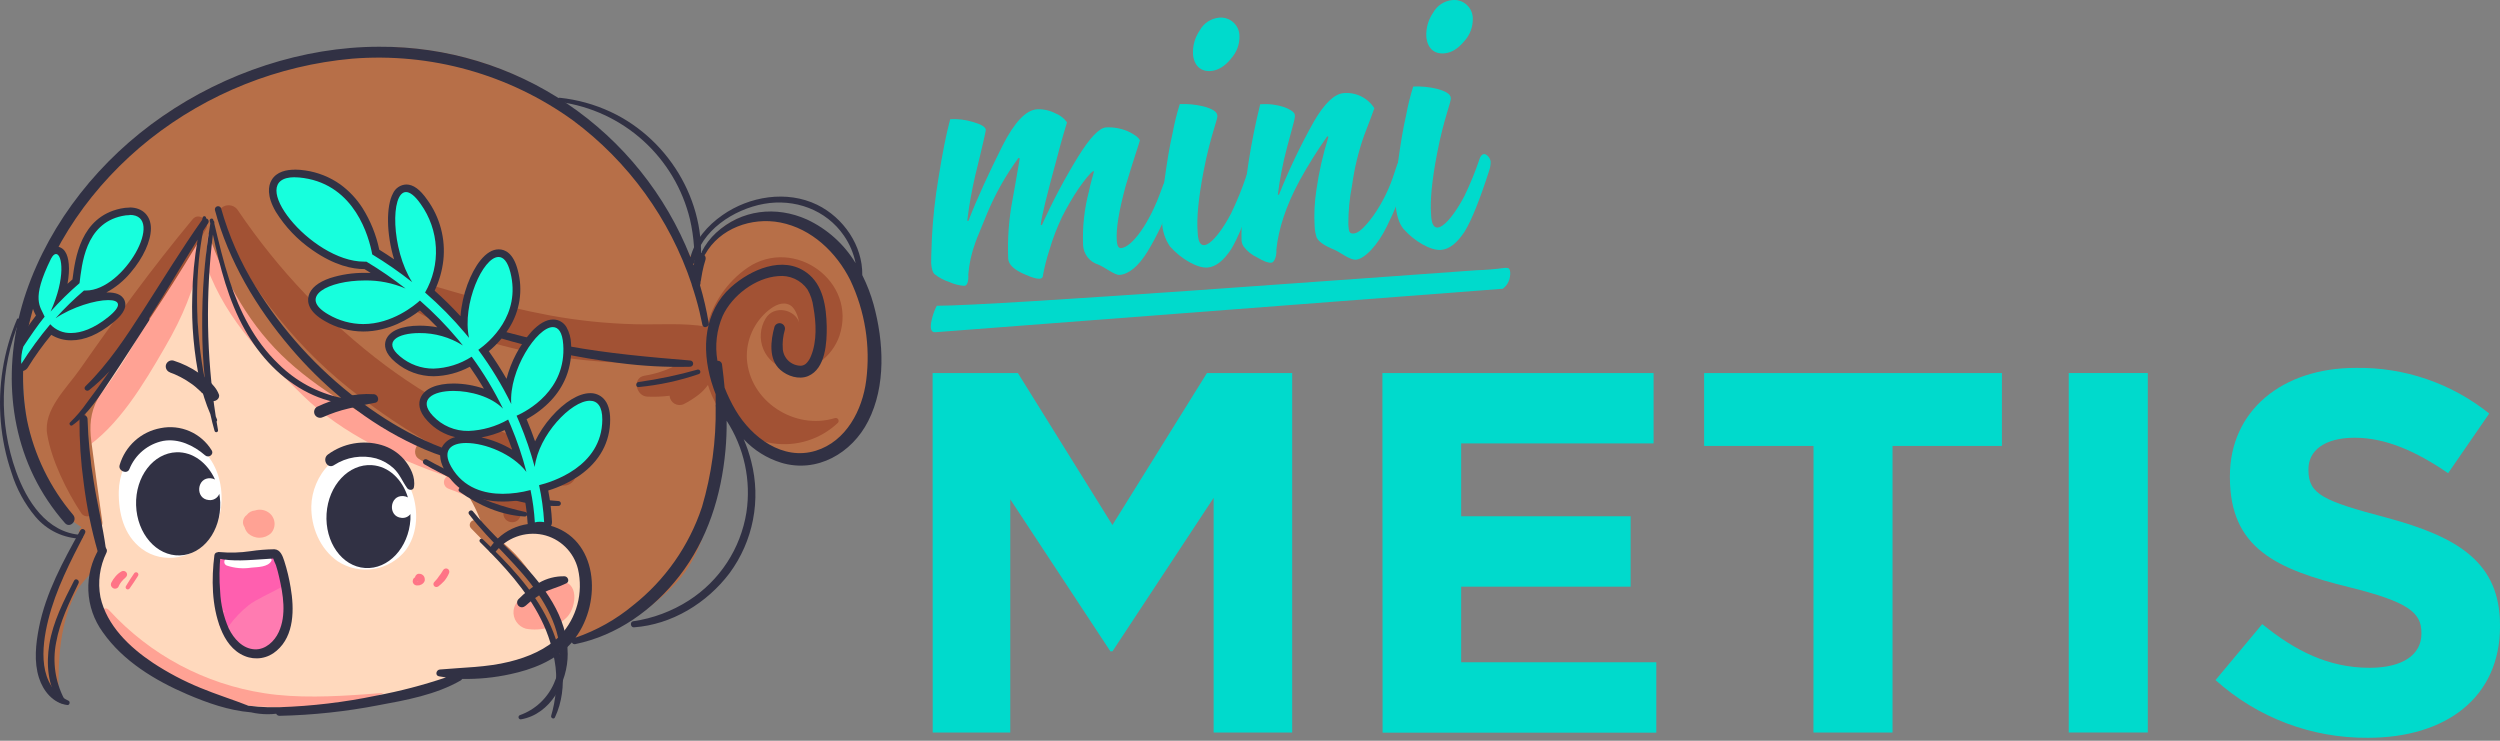 <svg width="270" height="80" viewBox="0 0 270 80" fill="none" xmlns="http://www.w3.org/2000/svg">
<rect x="0" y="0" width="270" height="80" fill="#808080" stroke="none"/>
<g clip-path="url(#clip0_119_310)">
<path d="M59.846 51.817C55.272 46.099 42.432 46.267 36.6 41.815C33.296 39.295 27.865 32.014 25.753 28.363C24.528 26.243 24.12 21.669 23.781 22.237C23.123 23.287 20.46 25.181 21.175 25.913C17.908 30.956 15.049 35.661 11.807 40.704C10.218 43.155 8.638 43.477 8.846 46.479C9.054 49.481 10.071 55.337 10.749 58.245C11.157 59.923 10.3 59.858 10.124 61.59C10.01 62.737 9.773 63.864 9.924 65.024C10.247 67.511 12.097 69.108 14.041 70.472C16.376 72.171 18.849 73.674 21.433 74.964C22.788 75.606 24.173 76.467 25.651 76.655C33.411 77.627 42.02 75.757 49.289 73.294C51.584 72.518 54.7 72.588 57.203 71.595C61.059 70.06 64.028 67.103 64.71 63.117C65.849 56.432 63.701 56.652 59.846 51.817Z" fill="#FFD9BD"/>
<path d="M60.471 62.77C59.478 62.77 58.429 63.529 57.612 64.301C57.387 64.21 57.135 64.21 56.909 64.301C56.182 64.608 55.554 65.077 55.464 65.935C55.419 66.368 55.529 66.804 55.774 67.164C56.019 67.524 56.384 67.786 56.803 67.903C57.619 68.052 58.458 68.007 59.254 67.773C60.037 67.588 60.748 67.174 61.296 66.584C62.267 65.49 62.541 62.782 60.471 62.77Z" fill="#FFA294"/>
<path d="M28.902 55.28C28.699 55.158 28.471 55.082 28.236 55.056C28 55.031 27.762 55.057 27.538 55.133C27.37 55.144 27.206 55.19 27.056 55.268C26.896 55.355 26.757 55.474 26.648 55.619C26.523 55.707 26.421 55.824 26.349 55.96C26.279 56.095 26.241 56.246 26.239 56.399C26.241 56.589 26.301 56.774 26.411 56.93C26.479 57.185 26.613 57.419 26.799 57.608C27.139 57.914 27.582 58.082 28.041 58.077C28.499 58.073 28.939 57.897 29.273 57.583C29.422 57.416 29.532 57.219 29.595 57.004C29.657 56.79 29.672 56.564 29.636 56.343C29.6 56.122 29.516 55.913 29.389 55.729C29.262 55.545 29.096 55.391 28.902 55.28Z" fill="#FFA294"/>
<path d="M55.554 51.792C48.684 48.456 41.431 45.666 35.873 40.239C30.74 35.232 27.272 28.673 23.993 22.376C23.495 21.416 22.057 22.09 22.298 23.09C22.3 23.104 22.3 23.118 22.298 23.131C22.156 23.2 22.037 23.307 21.955 23.442C19.427 27.342 17.549 31.61 15.311 35.657C14.241 37.63 13.057 39.539 11.766 41.374C10.402 43.285 8.699 44.964 7.421 46.92C6.783 47.892 8.049 49.154 9.025 48.521C12.807 46.071 15.56 41.391 17.777 37.572C19.942 33.839 20.657 31.703 21.906 27.57C23.915 33.97 27.885 38.005 32.749 42.75C37.004 46.904 42.812 49.53 48.268 51.461C48.154 51.539 48.064 51.646 48.008 51.771C47.951 51.896 47.93 52.035 47.947 52.171C47.964 52.307 48.018 52.436 48.103 52.544C48.189 52.651 48.302 52.733 48.431 52.781C50.396 53.471 52.45 54.647 54.496 54.99C54.629 55.023 54.77 55.008 54.894 54.947C55.017 54.885 55.114 54.782 55.167 54.655C55.22 54.528 55.227 54.386 55.184 54.255C55.142 54.124 55.054 54.012 54.937 53.94C54.481 53.601 53.993 53.308 53.479 53.066L54.851 53.418C55.807 53.646 56.485 52.245 55.554 51.792Z" fill="#FFA294"/>
<path d="M38.765 76.422C38.858 76.221 39.016 76.057 39.214 75.957C39.961 75.593 40.684 75.181 41.44 74.826L39.549 74.977C36.036 75.234 32.059 75.418 28.579 74.871C22.146 73.891 16.239 70.746 11.835 65.955C11.141 65.192 10.639 66.331 11.3 67.111C15.295 71.903 20.856 75.129 26.999 76.218C26.954 76.324 36.376 76.626 38.765 76.422Z" fill="#FFA294"/>
<path d="M86.628 23.687C83.867 22.523 80.584 22.682 78.129 24.503C76.702 25.612 75.71 27.188 75.328 28.955C74.103 26.68 72.661 24.495 71.297 22.359C69.116 18.949 67.258 17.05 64.403 14.151C58.278 7.931 48.999 4.876 40.557 5.105C23.621 5.57 7.004 16.307 3.243 33.488C2.197 38.2 2.237 43.087 3.357 47.782C4.272 51.547 5.897 55.754 9.707 57.383C9.865 57.446 10.036 57.467 10.204 57.444C10.372 57.422 10.531 57.356 10.666 57.254C10.801 57.151 10.908 57.016 10.975 56.861C11.043 56.705 11.069 56.535 11.051 56.366C10.643 53.479 10.234 50.592 9.867 47.7C9.65 45.989 9.744 44.576 10.573 43.044C11.447 41.444 12.403 39.883 13.338 38.324C16.074 33.762 18.798 29.167 21.592 24.642C21.159 26.827 21.183 29.041 21.212 31.34C21.265 34.971 21.441 38.585 21.69 42.203C21.718 42.612 22.311 42.518 22.306 42.126C22.282 38.944 22.114 35.775 22.061 32.594C22.061 30.137 22.209 27.682 22.502 25.243C24.348 30.442 26.995 35.301 31.164 39.059C35.191 42.697 40.272 45.38 45.225 47.921C44.764 48.329 44.633 49.166 45.225 49.554C46.892 50.571 48.513 51.633 50.163 52.65C50.158 52.794 50.197 52.936 50.273 53.058C51.029 54.186 51.632 55.41 52.066 56.697L51.6 56.317C51.5 56.225 51.367 56.177 51.231 56.182C51.095 56.187 50.966 56.246 50.873 56.345C50.78 56.444 50.729 56.576 50.732 56.712C50.735 56.849 50.792 56.978 50.89 57.073C55.043 61.336 60.25 66.404 60.111 72.849C60.117 72.936 60.153 73.019 60.214 73.082C60.274 73.145 60.356 73.184 60.443 73.193C60.53 73.201 60.617 73.178 60.689 73.128C60.761 73.077 60.812 73.003 60.834 72.918C61.459 69.708 59.895 66.993 58.588 64.154C57.605 62.052 56.181 60.186 54.414 58.682C55.231 57.542 56.587 57.399 57.889 57.338C60.295 57.44 62.243 59.123 63.072 61.344C63.987 63.795 63.272 66.209 61.99 68.357C61.733 68.79 62.075 69.451 62.631 69.21C64.511 68.447 66.293 67.463 67.94 66.278C68.084 66.413 68.269 66.495 68.466 66.51C68.663 66.526 68.859 66.474 69.022 66.364C71.146 64.849 73.294 63.096 74.613 60.809C76.034 58.359 76.737 55.431 77.341 52.678C77.872 50.276 78.17 47.828 78.231 45.368C78.256 45.119 78.268 44.866 78.285 44.613C78.83 45.476 79.456 46.286 80.155 47.03C82.463 49.481 85.962 51.09 89.238 49.644C92.19 48.337 93.812 45.184 94.522 42.191C96.111 35.55 93.313 26.509 86.628 23.687Z" fill="#B76F48"/>
<path d="M20.812 23.67C16.462 28.902 12.493 34.354 8.593 39.932C7.196 41.93 4.668 44.253 5.093 46.875C5.546 49.681 7.208 53.054 8.768 55.407C8.867 55.562 9.018 55.676 9.193 55.731C9.369 55.786 9.558 55.777 9.728 55.705C9.897 55.634 10.036 55.505 10.12 55.341C10.204 55.178 10.227 54.989 10.185 54.81C9.859 53.483 9.409 52.201 8.997 50.898C9.219 50.862 9.423 50.75 9.572 50.581C9.72 50.412 9.806 50.196 9.814 49.971C9.764 49.145 9.644 48.325 9.454 47.52C9.313 46.644 9.244 45.758 9.25 44.87C9.249 44.716 9.212 44.565 9.14 44.429C9.422 44.069 9.707 43.722 9.957 43.383L12.64 39.573C16.046 34.742 19.26 29.845 22.249 24.744C22.739 23.907 21.49 22.862 20.812 23.67Z" fill="#A25234"/>
<path d="M61.598 49.828C58.216 48.117 54.577 46.924 51.159 45.262C47.807 43.629 44.615 41.688 41.623 39.463C35.431 34.814 30.057 29.166 25.721 22.752C25.64 22.616 25.534 22.498 25.408 22.404C25.281 22.309 25.138 22.241 24.985 22.202C24.833 22.163 24.674 22.154 24.518 22.177C24.362 22.2 24.212 22.253 24.077 22.333C23.941 22.413 23.823 22.52 23.729 22.646C23.634 22.772 23.566 22.916 23.527 23.068C23.488 23.221 23.48 23.38 23.502 23.535C23.525 23.691 23.578 23.841 23.658 23.977C27.101 31.439 32.339 37.932 38.903 42.877C44.952 47.492 53.083 52.237 60.895 52.446C62.243 52.458 62.839 50.457 61.598 49.828Z" fill="#A25234"/>
<path d="M57.8 52.83C56.844 52.654 55.88 52.715 54.941 52.544C53.962 52.368 53.013 52.049 52.127 51.596C51.856 51.44 51.535 51.397 51.232 51.478C50.93 51.559 50.673 51.756 50.516 52.027C50.36 52.298 50.317 52.62 50.398 52.922C50.479 53.224 50.676 53.482 50.947 53.638C51.998 54.366 53.153 54.931 54.373 55.313C54.35 55.447 54.358 55.585 54.394 55.717C54.431 55.848 54.496 55.97 54.584 56.074C54.673 56.178 54.784 56.26 54.908 56.316C55.033 56.373 55.168 56.401 55.304 56.399C55.523 56.407 55.736 56.336 55.905 56.197C56.074 56.059 56.185 55.863 56.219 55.647C56.753 55.685 57.289 55.648 57.812 55.537C59.102 55.219 59.151 53.071 57.8 52.83Z" fill="#A25234"/>
<path d="M82.683 34.407C82.385 34.903 82.209 35.462 82.168 36.039C82.127 36.616 82.223 37.194 82.448 37.727C82.673 38.26 83.02 38.732 83.462 39.105C83.904 39.479 84.427 39.742 84.99 39.875C87.49 40.48 89.891 38.544 90.663 36.257C92.607 30.376 85.762 25.504 80.743 28.906C78.55 30.426 76.984 32.692 76.337 35.281C73.768 34.844 71.134 35.085 68.536 35.016C65.481 34.938 62.436 34.623 59.429 34.072C53.74 33.023 48.268 31.291 42.726 29.666C41.46 29.294 40.896 30.993 41.872 31.707C46.818 35.22 52.764 37.278 58.71 38.287C61.681 38.795 64.683 39.102 67.695 39.206C69.759 39.332 71.83 39.269 73.882 39.018C73.564 39.177 73.241 39.349 72.906 39.512C71.862 40.033 70.746 40.392 69.594 40.578C68.263 40.798 68.671 42.775 69.9 42.836C70.706 42.874 71.514 42.841 72.314 42.738C72.326 42.914 72.38 43.084 72.472 43.234C72.565 43.384 72.693 43.508 72.844 43.598C72.996 43.687 73.168 43.737 73.344 43.745C73.52 43.752 73.695 43.717 73.854 43.641C74.407 43.359 74.934 43.027 75.426 42.648C75.821 42.342 76.169 41.98 76.459 41.574C76.695 42.343 77.019 43.081 77.423 43.776C78.059 44.875 78.937 45.816 79.989 46.528C81.042 47.24 82.242 47.705 83.499 47.887C84.757 48.069 86.039 47.964 87.25 47.579C88.461 47.194 89.569 46.541 90.491 45.666C90.537 45.617 90.565 45.554 90.572 45.488C90.579 45.421 90.565 45.354 90.531 45.296C90.497 45.238 90.446 45.192 90.384 45.166C90.323 45.139 90.255 45.133 90.189 45.148C85.832 46.499 80.935 43.343 80.661 38.72C80.619 37.733 80.807 36.75 81.211 35.848C81.614 34.947 82.222 34.151 82.985 33.525C83.626 33.014 84.468 32.524 85.288 32.933C85.803 33.19 86.175 34.035 86.301 34.815C85.852 33.41 83.585 32.892 82.683 34.407Z" fill="#A25234"/>
<path d="M19.958 47.418C15.719 45.891 12.885 49.648 12.828 53.066C12.787 55.394 13.358 57.804 15.315 59.27C17.655 61.026 21.098 60.315 22.694 57.983C25.034 54.569 24.03 48.885 19.958 47.418Z" fill="white"/>
<path d="M40.631 49.117C36.388 47.688 33.688 51.47 33.623 54.667C33.582 56.84 34.497 59.229 36.453 60.605C37.61 61.368 39.011 61.667 40.378 61.444C41.745 61.221 42.978 60.491 43.833 59.401C46.177 56.207 44.682 50.485 40.631 49.117Z" fill="white"/>
<path d="M30.936 65.081C30.878 63.913 30.915 62.222 30.486 61.116C29.67 59.074 25.557 59.588 23.797 60.299C23.66 60.308 23.53 60.361 23.427 60.452C23.324 60.541 23.253 60.663 23.225 60.797C23.182 60.917 23.182 61.049 23.225 61.169C23.303 62.745 23.189 64.171 23.581 65.743C23.866 66.907 24.201 68.32 25.214 69.039C25.319 69.184 25.437 69.321 25.565 69.447C27.084 70.966 29.298 70.264 30.29 68.516C30.829 67.456 31.053 66.264 30.936 65.081Z" fill="#FF7BB1"/>
<path d="M29.862 60.258C29.823 60.139 29.758 60.029 29.672 59.937C29.585 59.846 29.48 59.775 29.362 59.729C29.245 59.683 29.119 59.664 28.994 59.673C28.868 59.682 28.746 59.719 28.637 59.78C28.107 60.037 27.561 60.26 27.003 60.446C26.181 60.449 25.36 60.373 24.553 60.217C24.455 60.19 24.351 60.193 24.256 60.227C24.161 60.262 24.079 60.325 24.022 60.409C23.829 60.47 23.66 60.59 23.539 60.752C23.418 60.914 23.351 61.11 23.348 61.312C23.252 62.687 23.39 64.067 23.756 65.396C23.787 65.534 23.852 65.662 23.945 65.769C24.037 65.876 24.155 65.958 24.287 66.008C24.082 66.343 23.899 66.691 23.74 67.05C23.67 67.182 23.655 67.336 23.7 67.479C23.744 67.622 23.843 67.742 23.975 67.811C24.107 67.881 24.261 67.896 24.404 67.852C24.547 67.808 24.666 67.709 24.736 67.577C25.339 66.749 26.051 66.005 26.852 65.367C27.616 64.746 29.453 63.95 30.282 63.464C31.532 62.729 30.148 61.5 29.862 60.258Z" fill="#FF5FAF"/>
<path d="M28.828 60.046C28.253 59.927 27.644 60.164 27.064 60.242C26.323 60.346 25.569 60.317 24.838 60.156C24.307 60.034 23.956 60.854 24.491 61.079C25.346 61.369 26.259 61.446 27.15 61.304C27.869 61.242 28.93 61.246 29.31 60.585C29.429 60.377 29.061 60.095 28.828 60.046Z" fill="white"/>
<path d="M10.434 57.277C10.214 56.052 8.237 56.587 8.548 57.832L8.572 57.926C6.92 60.716 5.715 63.748 5.003 66.911C4.358 69.713 4.096 72.628 5.677 75.173C5.719 75.239 5.782 75.29 5.856 75.318C5.93 75.345 6.011 75.348 6.087 75.325C6.163 75.303 6.229 75.256 6.276 75.192C6.323 75.129 6.347 75.052 6.346 74.972C6.232 71.207 6.481 67.176 8.311 63.799C8.932 62.651 10.353 61.618 10.761 60.401C11.072 59.474 10.598 58.163 10.434 57.277Z" fill="#B76F48"/>
<path d="M8.584 45.242C8.57 47.564 8.722 49.884 9.042 52.184C9.353 54.67 9.855 57.127 10.545 59.535C10.585 59.644 10.665 59.734 10.769 59.787C10.872 59.84 10.992 59.852 11.104 59.821C11.216 59.791 11.312 59.719 11.374 59.621C11.436 59.523 11.46 59.405 11.439 59.29C11.112 56.868 10.516 54.488 10.132 52.074C9.749 49.807 9.523 47.516 9.454 45.217C9.444 45.109 9.393 45.009 9.313 44.936C9.233 44.863 9.128 44.822 9.019 44.822C8.911 44.822 8.806 44.863 8.726 44.936C8.645 45.009 8.595 45.109 8.584 45.217V45.242Z" fill="#313144"/>
<path d="M23.785 54.267C23.771 53.955 23.738 53.644 23.687 53.336C23.598 53.557 23.439 53.743 23.233 53.864C23.028 53.986 22.788 54.035 22.551 54.006C21.036 53.875 21.24 51.527 22.752 51.653C22.916 51.666 23.075 51.712 23.221 51.788C22.404 49.995 20.844 48.791 19.068 48.844C16.556 48.925 14.6 51.478 14.698 54.561C14.796 57.645 16.903 60.062 19.415 59.985C21.927 59.907 23.879 57.342 23.785 54.267Z" fill="#313144"/>
<path d="M43.363 55.929C41.852 55.799 42.056 53.446 43.567 53.577C43.737 53.59 43.903 53.639 44.053 53.72C43.461 51.78 41.987 50.359 40.169 50.236C37.662 50.065 35.465 52.413 35.269 55.48C35.073 58.547 36.923 61.177 39.426 61.344C41.93 61.512 44.131 59.168 44.327 56.101C44.337 55.908 44.337 55.714 44.327 55.521C44.215 55.666 44.067 55.78 43.899 55.852C43.73 55.923 43.545 55.95 43.363 55.929Z" fill="#313144"/>
<path d="M36.081 50.228C36.747 49.798 37.495 49.511 38.278 49.388C39.061 49.264 39.861 49.305 40.627 49.509C41.334 49.716 41.983 50.085 42.522 50.587C43.171 51.2 43.465 52.009 43.976 52.719C44.151 52.964 44.637 52.993 44.703 52.621C44.895 51.523 44.323 50.436 43.633 49.611C42.982 48.869 42.131 48.329 41.182 48.056C40.207 47.775 39.181 47.721 38.182 47.899C37.183 48.077 36.238 48.481 35.42 49.081C34.742 49.575 35.355 50.714 36.09 50.228H36.081Z" fill="#313144"/>
<path d="M13.971 50.673C14.277 49.9 14.771 49.216 15.409 48.682C16.047 48.149 16.807 47.783 17.622 47.618C19.28 47.324 20.926 48.108 22.155 49.178C22.527 49.501 23.135 49.093 22.862 48.635C22.298 47.719 21.467 46.998 20.48 46.569C19.493 46.141 18.399 46.025 17.344 46.238C16.309 46.427 15.347 46.9 14.566 47.605C13.785 48.309 13.215 49.218 12.921 50.228C12.73 50.837 13.714 51.278 13.971 50.673Z" fill="#313144"/>
<path d="M8.666 57.285C6.82 60.609 4.954 64.003 4.21 67.773C3.863 69.529 3.651 71.473 4.21 73.208C4.664 74.634 5.73 75.945 7.273 76.145C7.518 76.177 7.616 75.781 7.4 75.679C4.059 74.111 4.46 69.962 5.207 66.968C6.024 63.66 7.625 60.589 9.185 57.575C9.36 57.236 8.862 56.942 8.678 57.277L8.666 57.285Z" fill="#313144"/>
<path d="M8 62.709C6.881 64.897 5.722 67.148 5.325 69.602C4.99 71.681 5.133 74.05 6.404 75.81C6.446 75.879 6.514 75.928 6.593 75.947C6.672 75.967 6.755 75.954 6.824 75.913C6.894 75.873 6.945 75.806 6.967 75.728C6.988 75.65 6.978 75.566 6.939 75.495C5.962 73.623 5.652 71.474 6.06 69.402C6.469 67.135 7.486 65.049 8.482 62.99C8.637 62.668 8.164 62.386 8 62.709Z" fill="#313144"/>
<path d="M1.846 34.452C0.367 37.947 -0.237 41.75 0.086 45.532C0.244 47.404 0.63 49.25 1.237 51.029C1.775 52.785 2.661 54.416 3.843 55.823C4.452 56.542 5.207 57.123 6.057 57.529C6.908 57.935 7.834 58.157 8.776 58.179C8.819 58.165 8.855 58.137 8.881 58.1C8.907 58.064 8.921 58.02 8.921 57.975C8.921 57.93 8.907 57.887 8.881 57.85C8.855 57.814 8.819 57.786 8.776 57.771C5.04 57.538 2.875 54.096 1.732 50.91C-0.156 45.61 -0.018 39.799 2.12 34.595C2.185 34.431 1.903 34.313 1.834 34.472L1.846 34.452Z" fill="#313144"/>
<path d="M18.373 40.235C18.488 40.276 18.606 40.316 18.716 40.361L18.855 40.419L18.929 40.451C19.133 40.537 19.337 40.635 19.525 40.737C19.937 40.953 20.333 41.199 20.709 41.472L20.832 41.558C20.832 41.558 20.963 41.656 20.889 41.603C20.979 41.668 21.061 41.742 21.146 41.811C21.326 41.962 21.498 42.117 21.665 42.277C22.013 42.623 22.384 42.945 22.776 43.24C23.184 43.51 23.826 43.053 23.634 42.583C23.524 42.3 23.371 42.035 23.18 41.799C23.027 41.607 22.862 41.426 22.686 41.256C22.305 40.895 21.896 40.566 21.461 40.272C20.623 39.698 19.705 39.251 18.737 38.944C18.567 38.9 18.387 38.924 18.234 39.011C18.081 39.098 17.969 39.241 17.92 39.41C17.878 39.58 17.904 39.76 17.991 39.912C18.079 40.064 18.221 40.177 18.39 40.227L18.373 40.235Z" fill="#313144"/>
<path d="M34.901 45.041C35.783 44.647 36.7 44.337 37.642 44.119C38.593 43.89 39.549 43.669 40.5 43.502C41.052 43.408 40.88 42.608 40.378 42.575C39.32 42.507 38.258 42.602 37.229 42.857C36.201 43.122 35.2 43.483 34.24 43.935C34.094 44.021 33.988 44.161 33.945 44.325C33.902 44.488 33.926 44.662 34.011 44.809C34.099 44.953 34.24 45.058 34.403 45.101C34.567 45.145 34.741 45.123 34.889 45.041H34.901Z" fill="#313144"/>
<path d="M60.434 11.01C63.788 11.457 66.928 12.908 69.442 15.173C71.956 17.438 73.726 20.41 74.519 23.699C74.955 25.602 75.093 27.561 74.928 29.506C74.899 29.849 75.483 29.915 75.536 29.588C76.647 22.388 72.49 15.139 65.963 12.088C64.222 11.275 62.358 10.757 60.446 10.557C60.152 10.524 60.16 10.965 60.446 11.01H60.434Z" fill="#313144"/>
<path d="M23.487 60.307C25.12 60.667 26.901 60.491 28.547 60.385C28.841 60.364 29.139 60.336 29.433 60.324C29.474 60.324 29.637 60.324 29.666 60.324C29.694 60.324 29.559 60.275 29.498 60.27C29.437 60.266 29.461 60.136 29.498 60.291C29.582 60.545 29.683 60.793 29.8 61.034C29.935 61.443 30.045 61.875 30.143 62.304C30.58 64.211 30.96 66.413 30.102 68.267C29.649 69.259 28.673 70.182 27.517 70.129C26.198 70.068 25.247 68.981 24.708 67.879C24.154 66.62 23.838 65.27 23.777 63.897C23.67 62.584 23.683 61.263 23.817 59.952C23.862 59.544 23.209 59.544 23.156 59.952C22.829 62.529 22.862 65.42 23.822 67.871C24.32 69.141 25.124 70.321 26.427 70.852C26.998 71.09 27.625 71.162 28.235 71.06C28.846 70.958 29.415 70.686 29.878 70.276C31.805 68.642 31.785 65.739 31.389 63.448C31.232 62.479 31.002 61.523 30.703 60.589C30.523 60.05 30.294 59.364 29.641 59.319C28.776 59.329 27.912 59.399 27.056 59.527C25.943 59.693 24.815 59.725 23.695 59.621C23.238 59.552 23.029 60.225 23.499 60.332L23.487 60.307Z" fill="#313144"/>
<path d="M41.133 31.548C49.237 35.479 57.927 38.064 66.862 39.202C69.401 39.536 71.963 39.672 74.523 39.61C74.613 39.61 74.699 39.574 74.763 39.511C74.827 39.447 74.862 39.361 74.862 39.271C74.862 39.181 74.827 39.095 74.763 39.031C74.699 38.968 74.613 38.932 74.523 38.932C70.1 38.564 65.69 38.176 61.32 37.376C56.988 36.581 52.727 35.438 48.578 33.958C46.16 33.096 43.792 32.096 41.472 30.997C41.088 30.813 40.753 31.381 41.137 31.569L41.133 31.548Z" fill="#313144"/>
<path d="M68.973 41.803C71.19 41.592 73.373 41.121 75.479 40.398C75.537 40.375 75.585 40.332 75.612 40.276C75.641 40.221 75.647 40.157 75.631 40.097C75.615 40.037 75.577 39.984 75.525 39.95C75.473 39.916 75.41 39.903 75.348 39.912C73.257 40.506 71.127 40.955 68.973 41.256C68.63 41.297 68.626 41.84 68.973 41.803Z" fill="#313144"/>
<path d="M49.632 53.111C51.694 54.573 54.124 55.651 56.681 55.786C56.741 55.787 56.8 55.765 56.846 55.725C56.892 55.685 56.922 55.63 56.93 55.57C56.938 55.51 56.923 55.449 56.89 55.398C56.856 55.348 56.805 55.312 56.746 55.296C54.328 54.749 51.988 54.022 49.869 52.703C49.607 52.54 49.387 52.94 49.632 53.111Z" fill="#313144"/>
<path d="M50.641 55.525C52.96 58.563 55.995 60.997 58.143 64.171C60.054 67.001 61.328 70.525 59.821 73.821C59.474 74.611 58.969 75.321 58.337 75.908C57.705 76.496 56.959 76.947 56.146 77.235C56.092 77.257 56.048 77.298 56.022 77.35C55.997 77.402 55.991 77.462 56.007 77.518C56.022 77.574 56.058 77.623 56.107 77.654C56.156 77.685 56.215 77.698 56.272 77.688C59.474 77.133 61.328 73.637 61.312 70.619C61.312 66.605 58.719 63.243 56.06 60.487C54.377 58.743 52.584 57.097 51.057 55.202C50.869 54.974 50.457 55.284 50.649 55.525H50.641Z" fill="#313144"/>
<path d="M51.841 58.547C54.373 61.046 56.844 63.701 58.445 66.911C59.252 68.524 59.778 70.263 60.001 72.053C60.19 73.82 60.028 75.608 59.523 77.313C59.458 77.545 59.821 77.721 59.931 77.484C61.475 74.217 60.748 70.194 59.217 67.046C57.559 63.623 54.871 60.834 52.148 58.245C52.108 58.205 52.053 58.182 51.996 58.182C51.94 58.182 51.885 58.205 51.845 58.245C51.805 58.285 51.783 58.339 51.783 58.396C51.783 58.453 51.805 58.507 51.845 58.547H51.841Z" fill="#313144"/>
<path d="M45.262 63.223C45.356 63.196 45.448 63.161 45.536 63.117L45.572 63.092L45.634 63.047L45.695 62.998L45.724 62.97C45.759 62.931 45.791 62.889 45.818 62.843C45.829 62.821 45.839 62.798 45.846 62.774C45.846 62.774 45.867 62.729 45.875 62.705C45.883 62.653 45.883 62.601 45.875 62.549C45.875 62.451 45.85 62.353 45.801 62.267C45.765 62.198 45.712 62.139 45.646 62.096C45.626 62.075 45.602 62.057 45.577 62.043C45.535 62.021 45.491 62.003 45.446 61.99C45.4 61.975 45.351 61.968 45.303 61.969C45.279 61.965 45.254 61.965 45.229 61.969H45.16C45.121 61.981 45.084 61.998 45.05 62.018L44.968 62.084C44.933 62.114 44.902 62.15 44.878 62.19C44.85 62.237 44.834 62.29 44.833 62.345C44.817 62.398 44.817 62.455 44.833 62.508L44.874 62.606C44.901 62.654 44.939 62.695 44.984 62.725C45.01 62.749 45.04 62.768 45.074 62.778C45.124 62.803 45.178 62.815 45.233 62.815H45.344C45.412 62.795 45.474 62.759 45.523 62.709L45.442 62.774L45.34 62.815H45.225H45.25H45.135L45.033 62.774H45.062L44.972 62.705L45.001 62.733L44.931 62.643C44.942 62.655 44.951 62.669 44.956 62.684L44.911 62.578C44.915 62.597 44.915 62.616 44.911 62.635V62.513C44.913 62.523 44.913 62.534 44.911 62.545V62.427C44.91 62.436 44.91 62.446 44.911 62.455L44.956 62.345L44.931 62.386L45.001 62.296C44.989 62.312 44.975 62.325 44.96 62.337L45.054 62.263C45.031 62.28 45.007 62.294 44.98 62.304L45.09 62.259C45.036 62.281 44.98 62.295 44.923 62.304C44.863 62.32 44.807 62.349 44.76 62.39C44.71 62.423 44.669 62.468 44.641 62.521C44.606 62.573 44.587 62.634 44.584 62.696C44.566 62.758 44.566 62.823 44.584 62.884L44.633 62.998C44.674 63.068 44.731 63.125 44.801 63.166L44.915 63.215C44.997 63.235 45.082 63.235 45.164 63.215L45.262 63.223Z" fill="#FF7486"/>
<path d="M47.271 63.386C47.526 63.197 47.763 62.984 47.978 62.749C48.184 62.503 48.354 62.228 48.48 61.933C48.529 61.849 48.542 61.749 48.517 61.655C48.505 61.61 48.485 61.567 48.457 61.53C48.429 61.493 48.394 61.462 48.353 61.438C48.27 61.392 48.172 61.379 48.08 61.404C47.988 61.428 47.909 61.487 47.859 61.569C47.79 61.692 47.712 61.814 47.631 61.933C47.595 61.99 47.554 62.047 47.508 62.104L47.48 62.141C47.439 62.19 47.402 62.243 47.365 62.296L47.247 62.464L47.218 62.5C47.218 62.5 47.169 62.566 47.218 62.5C47.267 62.435 47.218 62.5 47.218 62.5L47.19 62.537C47.096 62.651 46.998 62.762 46.896 62.864C46.845 62.919 46.815 62.989 46.81 63.063C46.806 63.138 46.827 63.212 46.871 63.272C46.917 63.334 46.984 63.377 47.059 63.392C47.134 63.408 47.213 63.396 47.279 63.358L47.271 63.386Z" fill="#FF7486"/>
<path d="M12.803 63.333C12.892 63.144 13.002 62.964 13.13 62.798L13.06 62.888C13.142 62.785 13.229 62.687 13.322 62.594C13.416 62.504 13.505 62.41 13.604 62.329C13.68 62.253 13.725 62.151 13.726 62.043C13.723 61.96 13.694 61.88 13.644 61.814C13.584 61.737 13.498 61.685 13.402 61.666C13.306 61.647 13.207 61.664 13.122 61.712C12.885 61.846 12.674 62.02 12.497 62.227C12.315 62.431 12.159 62.657 12.035 62.901C11.978 63.007 11.962 63.13 11.99 63.248C12.024 63.36 12.098 63.456 12.199 63.517C12.303 63.577 12.426 63.593 12.542 63.562C12.656 63.531 12.752 63.456 12.811 63.354L12.803 63.333Z" fill="#FF7486"/>
<path d="M14.004 63.546L14.469 62.868C14.624 62.643 14.771 62.414 14.914 62.178C14.947 62.12 14.956 62.052 14.939 61.988C14.922 61.924 14.88 61.87 14.822 61.837C14.765 61.804 14.697 61.795 14.633 61.812C14.569 61.829 14.514 61.871 14.482 61.928C14.322 62.153 14.171 62.378 14.028 62.611L13.599 63.305C13.568 63.358 13.559 63.422 13.574 63.483C13.589 63.543 13.628 63.595 13.681 63.627C13.735 63.658 13.799 63.666 13.859 63.651C13.919 63.636 13.971 63.598 14.004 63.546Z" fill="#FF7486"/>
<path d="M9.381 43.49C8.846 44.259 8.237 44.974 7.563 45.626C7.4 45.777 7.621 46.071 7.804 45.94C9.577 44.715 10.822 42.648 12.011 40.888C13.403 38.822 14.726 36.702 16.095 34.619C16.119 34.585 16.132 34.543 16.132 34.501C16.132 34.459 16.119 34.417 16.095 34.383L16.242 34.154C18.002 31.43 19.607 28.612 21.343 25.876C20.994 27.886 20.801 29.921 20.767 31.961C20.666 35.056 20.941 38.153 21.583 41.182C21.846 42.393 22.225 43.576 22.715 44.715C22.849 45.327 23.001 45.94 23.172 46.536C23.185 46.586 23.217 46.628 23.261 46.653C23.305 46.679 23.358 46.686 23.407 46.673C23.456 46.66 23.498 46.628 23.524 46.584C23.55 46.54 23.557 46.487 23.544 46.438C23.491 46.132 23.438 45.83 23.389 45.523C23.419 45.492 23.44 45.453 23.447 45.409C23.454 45.366 23.448 45.322 23.429 45.282L23.303 44.976C22.297 38.474 22.193 31.864 22.992 25.332C23.768 28.869 24.659 32.434 26.443 35.608C28.044 38.466 30.384 40.986 33.341 42.444C34.695 43.12 36.166 43.527 37.674 43.645C39.889 45.399 42.301 46.889 44.862 48.084C47.514 49.354 50.368 50.148 53.295 50.432C53.638 50.461 53.724 49.873 53.377 49.824C48.186 49.105 43.351 46.642 39.177 43.555L38.956 43.392C38.95 43.333 38.923 43.278 38.879 43.238C38.836 43.198 38.779 43.176 38.72 43.175H38.671C34.266 39.829 30.518 35.697 27.615 30.989C25.977 28.345 24.718 25.484 23.875 22.49C23.843 22.41 23.784 22.345 23.707 22.306C23.63 22.268 23.542 22.259 23.459 22.282C23.376 22.305 23.305 22.357 23.259 22.43C23.212 22.502 23.195 22.589 23.209 22.674C24.679 28.183 27.701 33.239 31.377 37.556C33.041 39.517 34.872 41.33 36.849 42.975C34.28 42.431 31.924 41.155 30.066 39.3C27.481 36.825 25.884 33.643 24.781 30.274C24.124 28.261 23.634 26.19 23.148 24.148C23.15 24.113 23.15 24.077 23.148 24.042C23.153 24.002 23.148 23.962 23.132 23.925C23.116 23.888 23.09 23.857 23.058 23.834L23.037 23.744C22.98 23.495 22.6 23.601 22.653 23.85L22.715 24.136C22.102 27.815 21.808 31.539 21.837 35.269C21.837 37.18 21.927 39.116 22.135 41.035C21.861 39.72 21.677 38.385 21.538 37.07C21.216 34.084 21.197 31.074 21.481 28.085C21.587 27.031 21.735 25.978 21.939 24.936L22.474 24.12C22.508 24.072 22.529 24.017 22.536 23.959C22.543 23.9 22.534 23.841 22.512 23.787C22.489 23.733 22.453 23.686 22.407 23.65C22.361 23.614 22.307 23.59 22.249 23.581C22.262 23.533 22.256 23.483 22.232 23.441C22.208 23.398 22.168 23.367 22.12 23.354C22.073 23.341 22.023 23.347 21.98 23.371C21.938 23.395 21.907 23.435 21.894 23.483L21.833 23.715V23.74C19.603 26.897 17.593 30.197 15.502 33.447C13.648 36.331 11.696 39.312 9.226 41.717C8.948 41.991 9.352 42.362 9.634 42.126C10.416 41.501 11.151 40.819 11.831 40.084L11.639 40.357C10.901 41.43 10.149 42.474 9.381 43.49Z" fill="#313144"/>
<path d="M56.75 65.433C57.369 64.862 58.055 64.368 58.792 63.962L59.029 63.848L59.151 63.791L59.241 63.75C59.417 63.676 59.597 63.615 59.776 63.554C60.254 63.4 60.721 63.213 61.173 62.994C61.553 62.811 61.345 62.247 60.969 62.239C59.998 62.216 59.039 62.463 58.2 62.954C57.4 63.449 56.661 64.037 55.999 64.706C55.902 64.802 55.848 64.934 55.849 65.07C55.849 65.207 55.904 65.338 56.001 65.435C56.098 65.531 56.229 65.585 56.366 65.585C56.502 65.584 56.633 65.529 56.73 65.433H56.75Z" fill="#313144"/>
<path d="M94.351 32.892C94.048 31.794 93.637 30.728 93.126 29.71C93.179 26.521 91.084 23.495 88.249 22.114C84.982 20.526 80.927 21.187 78.007 23.246C76.43 24.352 75.062 25.892 74.572 27.779C71.911 21.043 67.276 15.268 61.275 11.212C55.274 7.155 48.188 5.007 40.945 5.048C32.708 5.048 24.311 7.878 17.557 12.554C10.875 17.161 5.476 23.834 2.83 31.544C0.29 39.01 0.702 47.41 5.158 54.075C5.723 54.921 6.344 55.729 7.016 56.493C7.551 57.101 8.409 56.219 7.898 55.607C5.402 52.665 3.688 49.141 2.916 45.36C2.234 41.675 2.373 37.885 3.324 34.26C5.24 26.631 10.071 19.885 16.189 15.025C22.467 10.072 30.052 7.054 38.017 6.338C46.508 5.656 54.966 8.017 61.875 12.999C67.863 17.448 72.341 23.627 74.703 30.703C74.704 30.716 74.704 30.73 74.703 30.744C74.866 31.234 75.022 31.724 75.164 32.218C75.438 33.157 75.667 34.109 75.859 35.077C75.953 35.53 76.614 35.334 76.541 34.889C76.309 33.51 75.996 32.146 75.601 30.805C75.628 30.741 75.646 30.674 75.654 30.605V30.523C75.654 30.466 75.654 30.405 75.683 30.348C75.712 30.29 75.716 30.148 75.736 30.045C75.777 29.821 75.814 29.592 75.855 29.367C75.941 28.921 76.054 28.481 76.194 28.048C76.217 27.963 76.22 27.872 76.201 27.785C76.181 27.699 76.141 27.618 76.083 27.55C76.115 27.53 76.14 27.502 76.157 27.468C77.725 24.655 81.188 23.425 84.276 24.03C87.645 24.687 90.32 27.24 91.823 30.237C93.425 33.613 94.025 37.378 93.55 41.084C93.142 44.286 91.386 47.672 88.102 48.68C84.537 49.775 81.188 47.247 79.453 44.323C78.989 43.54 78.59 42.72 78.26 41.872C78.182 41.031 78.088 40.194 77.978 39.353C77.961 39.237 77.9 39.133 77.808 39.062C77.716 38.99 77.6 38.957 77.484 38.969C77.197 37.332 77.393 35.648 78.048 34.121C79.065 31.916 81.593 29.992 84.047 29.821C84.652 29.757 85.263 29.856 85.818 30.107C86.372 30.358 86.849 30.753 87.2 31.25C87.54 31.834 87.759 32.482 87.841 33.153C88.151 34.828 88.249 36.878 87.58 38.462C87.471 38.753 87.303 39.017 87.085 39.238C86.93 39.392 86.724 39.485 86.505 39.5C86.018 39.502 85.547 39.323 85.184 38.996C84.822 38.67 84.594 38.221 84.545 37.735C84.486 37.017 84.56 36.294 84.766 35.604C84.795 35.459 84.768 35.308 84.691 35.182C84.614 35.056 84.491 34.964 84.349 34.925C84.206 34.885 84.054 34.901 83.923 34.97C83.792 35.038 83.692 35.154 83.643 35.293C83.234 36.784 82.977 38.801 84.276 39.945C85.047 40.627 86.281 41.027 87.269 40.619C89.168 39.83 89.311 36.98 89.287 35.248C89.238 33.153 88.923 30.756 87.114 29.441C84.541 27.554 81.045 29.135 78.946 31.013C76.038 33.635 75.752 37.625 76.827 41.223C76.965 41.676 77.117 42.13 77.292 42.579C77.292 42.963 77.292 43.347 77.292 43.731C77.27 43.794 77.27 43.863 77.292 43.927C77.351 47.59 76.852 51.24 75.814 54.753C74.425 58.947 71.837 62.642 68.369 65.379C66.524 66.911 64.417 68.094 62.149 68.871C65.032 64.987 64.64 58.118 59.29 56.73C58.099 56.422 56.841 56.496 55.693 56.94C54.545 57.384 53.566 58.175 52.891 59.205C52.654 59.544 53.209 59.98 53.471 59.65C54.066 58.885 54.862 58.302 55.771 57.967C56.679 57.631 57.663 57.556 58.612 57.751C59.532 57.95 60.377 58.404 61.05 59.06C61.724 59.716 62.2 60.549 62.423 61.463C62.714 62.725 62.691 64.039 62.356 65.29C62.022 66.541 61.385 67.691 60.503 68.638C59.033 70.133 57.024 70.97 55.019 71.465C52.568 72.077 50.024 72.081 47.508 72.306C47.1 72.338 46.961 72.955 47.406 73.041C47.659 73.09 47.908 73.131 48.162 73.163C45.703 73.994 43.189 74.65 40.639 75.128C37.203 75.842 33.712 76.26 30.205 76.377H29.882C29.551 76.377 29.22 76.377 28.886 76.377C28.194 76.358 27.505 76.303 26.819 76.214C25.096 75.54 23.323 74.989 21.616 74.278C19.834 73.549 18.127 72.647 16.519 71.587C14.004 69.913 11.517 67.552 10.847 64.485C10.541 62.856 10.77 61.171 11.5 59.682C11.733 59.164 11.022 58.719 10.724 59.225C9.887 60.602 9.476 62.196 9.543 63.807C9.61 65.417 10.152 66.972 11.1 68.275C13.289 71.403 16.756 73.498 20.203 74.977C22.396 75.916 24.695 76.733 27.109 76.933C27.693 77.066 28.29 77.134 28.89 77.137C29.202 77.138 29.514 77.12 29.825 77.084C29.862 77.159 29.921 77.22 29.994 77.26C30.067 77.3 30.15 77.317 30.233 77.308C33.798 77.229 37.35 76.848 40.851 76.169C43.857 75.618 47.083 75.03 49.762 73.486C49.827 73.447 49.879 73.39 49.914 73.323C51.652 73.357 53.389 73.187 55.088 72.816C57.453 72.318 59.866 71.379 61.561 69.598L61.765 69.378C61.793 69.448 61.845 69.505 61.911 69.54C61.978 69.574 62.056 69.584 62.129 69.565C66.678 68.626 70.55 65.837 73.368 62.214C76.43 58.269 77.905 53.528 78.354 48.59C78.448 47.542 78.489 46.49 78.477 45.438C80.375 48.368 81.135 51.893 80.612 55.345C80.303 57.277 79.59 59.123 78.519 60.76C77.448 62.398 76.043 63.791 74.397 64.849C72.572 66.019 70.518 66.787 68.373 67.099C68.005 67.156 68.091 67.777 68.463 67.752C72.547 67.462 76.353 65.138 78.795 61.896C80.055 60.186 80.918 58.217 81.323 56.132C81.728 54.046 81.664 51.897 81.135 49.84C80.931 49.017 80.658 48.212 80.318 47.435C81.424 48.62 82.821 49.496 84.37 49.975C88.229 51.135 92.011 48.946 93.763 45.483C95.703 41.684 95.449 36.902 94.351 32.892ZM87.155 23.707C83.81 22.204 80.057 22.637 77.329 25.149C76.698 25.732 76.177 26.424 75.789 27.191C75.768 27.232 75.759 27.279 75.765 27.326C75.636 27.315 75.507 27.351 75.401 27.425C75.295 27.5 75.219 27.609 75.185 27.734C75.083 28.036 74.997 28.346 74.924 28.653L74.866 28.506C74.899 28.491 74.928 28.469 74.95 28.44C74.972 28.412 74.987 28.378 74.993 28.342C75.663 24.904 79.257 22.6 82.503 22.016C85.811 21.424 89.221 22.641 91.145 25.451C91.761 26.346 92.19 27.355 92.407 28.42C91.161 26.364 89.333 24.724 87.155 23.707Z" fill="#313144"/>
<path d="M46.12 49.628C46.052 49.588 45.971 49.577 45.896 49.597C45.82 49.617 45.755 49.666 45.715 49.734C45.676 49.802 45.665 49.882 45.685 49.958C45.705 50.034 45.754 50.099 45.822 50.138C48.08 51.437 50.472 52.487 52.956 53.271C55.309 54.034 57.82 54.716 60.307 54.643C60.378 54.643 60.445 54.615 60.495 54.565C60.545 54.515 60.573 54.448 60.573 54.377C60.573 54.307 60.545 54.239 60.495 54.19C60.445 54.14 60.378 54.112 60.307 54.112C57.857 53.944 55.44 53.458 53.115 52.666C50.68 51.91 48.335 50.891 46.12 49.628Z" fill="#313144"/>
<path d="M57.751 56.852C57.664 56.852 57.58 56.825 57.51 56.775C57.461 56.738 57.42 56.691 57.392 56.636C57.364 56.582 57.348 56.522 57.346 56.46C57.286 55.45 57.16 54.444 56.967 53.45C56.086 53.659 55.184 53.767 54.279 53.773C51.568 53.773 49.522 52.691 48.362 50.641C47.851 49.734 47.766 48.983 48.104 48.403C48.443 47.823 49.227 47.475 50.33 47.475C52.404 47.569 54.396 48.313 56.023 49.603C55.672 48.443 55.263 47.301 54.798 46.181C54.761 46.091 54.72 46.005 54.684 45.916C53.419 46.57 52.023 46.931 50.6 46.969C49.823 46.985 49.051 46.836 48.336 46.532C47.621 46.228 46.978 45.776 46.45 45.205C45.556 44.257 45.585 43.547 45.773 43.118C46.124 42.301 47.288 41.836 48.97 41.836C50.432 41.84 51.872 42.181 53.181 42.832C52.473 41.537 51.686 40.286 50.824 39.087C49.608 39.806 48.227 40.201 46.814 40.235C45.402 40.241 44.034 39.745 42.955 38.834C42.379 38.36 41.729 37.633 42.023 36.87C42.318 36.106 43.53 35.587 45.291 35.587C46.364 35.585 47.431 35.759 48.447 36.102C47.474 35.008 46.436 33.973 45.34 33.002C44.4 33.786 42.105 35.408 39.214 35.408C37.822 35.402 36.456 35.027 35.256 34.321C33.717 33.443 33.57 32.606 33.713 32.059C33.888 31.393 34.591 30.834 35.755 30.425C36.931 30.046 38.161 29.86 39.398 29.874C40.152 29.873 40.905 29.94 41.648 30.074C40.941 29.584 40.21 29.11 39.467 28.657H39.32C37.278 28.657 34.864 27.575 32.704 25.684C30.727 23.952 29.437 21.947 29.437 20.575C29.426 20.316 29.476 20.058 29.583 19.821C29.691 19.585 29.852 19.378 30.053 19.215C30.569 18.864 31.187 18.694 31.81 18.733C32.166 18.735 32.523 18.764 32.876 18.819C34.088 18.99 35.247 19.428 36.27 20.1C37.293 20.772 38.155 21.662 38.793 22.707C39.655 24.084 40.26 25.606 40.578 27.199C41.533 27.783 42.461 28.4 43.351 29.045C42.876 27.866 42.557 26.631 42.403 25.369C42.166 23.519 42.305 21.898 42.779 21.036C42.87 20.821 43.021 20.636 43.213 20.504C43.406 20.372 43.632 20.297 43.865 20.289C44.466 20.289 45.09 20.767 45.781 21.755C46.785 23.153 47.378 24.806 47.49 26.524C47.603 28.242 47.231 29.957 46.418 31.475C47.724 32.616 48.952 33.844 50.093 35.15C50.016 32.594 51.008 29.78 52.192 28.322C52.744 27.644 53.295 27.301 53.826 27.301C54.798 27.301 55.276 28.379 55.5 29.286C56.632 33.778 53.605 36.735 52.205 37.825C53.18 39.172 54.065 40.581 54.855 42.044C55.21 39.835 56.178 37.771 57.648 36.086C58.159 35.534 58.935 34.86 59.691 34.86C60.887 34.86 61.161 36.282 61.218 37.127C61.545 41.885 57.914 44.233 56.317 45.037L56.493 45.446C56.95 46.54 57.359 47.659 57.718 48.782C58.187 47.478 58.903 46.276 59.825 45.242C61.132 43.747 62.623 42.82 63.709 42.82C63.919 42.815 64.129 42.852 64.324 42.929C64.52 43.006 64.698 43.122 64.849 43.269C65.257 43.678 65.469 44.364 65.461 45.282C65.461 47.594 64.403 49.497 62.357 50.947C61.234 51.712 59.992 52.286 58.682 52.646C58.929 53.858 59.089 55.086 59.16 56.321C59.16 56.43 59.117 56.533 59.04 56.61C58.963 56.687 58.859 56.73 58.751 56.73H58.665C58.54 56.708 58.413 56.697 58.286 56.697C58.148 56.696 58.01 56.714 57.877 56.75C57.841 56.791 57.798 56.825 57.751 56.852Z" fill="#17FFDD"/>
<path d="M31.797 19.145C32.135 19.149 32.472 19.177 32.806 19.227C38.332 20.044 39.839 25.537 40.202 27.477C41.7 28.385 43.14 29.385 44.515 30.47C42.236 26.909 42.166 20.742 43.853 20.742C44.261 20.742 44.805 21.126 45.434 22.033C46.421 23.413 46.991 25.048 47.075 26.743C47.159 28.439 46.753 30.122 45.907 31.593C47.467 32.944 48.917 34.416 50.244 35.996C50.383 36.159 50.518 36.322 50.653 36.49C49.885 32.843 52.164 27.754 53.842 27.754C54.365 27.754 54.827 28.244 55.125 29.429C56.281 34.035 52.87 36.923 51.657 37.784C53.019 39.623 54.21 41.581 55.215 43.637C54.949 39.986 57.996 35.326 59.707 35.326C60.303 35.326 60.74 35.881 60.83 37.217C61.169 42.154 56.958 44.38 55.79 44.899C55.901 45.152 56.011 45.405 56.117 45.658C56.767 47.213 57.313 48.809 57.751 50.436C58.159 46.986 61.7 43.281 63.701 43.281C64.518 43.281 65.057 43.882 65.049 45.323C65.02 50.441 59.527 52.078 58.22 52.397C58.507 53.713 58.69 55.05 58.768 56.395C58.614 56.364 58.458 56.349 58.302 56.35C58.12 56.348 57.939 56.371 57.763 56.419C57.694 55.244 57.539 54.076 57.297 52.923C56.317 53.188 55.307 53.326 54.292 53.332C52.356 53.332 50.057 52.752 48.729 50.404C47.721 48.619 48.705 47.843 50.343 47.843C52.384 47.843 55.374 49.027 56.852 50.967C56.413 49.268 55.851 47.603 55.17 45.985C55.076 45.76 54.978 45.536 54.88 45.315C53.574 46.062 52.107 46.482 50.604 46.54C49.882 46.555 49.166 46.417 48.502 46.136C47.837 45.854 47.24 45.435 46.749 44.907C45.115 43.163 46.716 42.219 48.974 42.219C50.796 42.219 53.058 42.832 54.324 44.135C53.365 42.167 52.232 40.289 50.939 38.524C49.707 39.318 48.283 39.763 46.818 39.81C45.5 39.815 44.223 39.351 43.216 38.499C41.284 36.91 42.947 35.971 45.287 35.971C46.951 35.954 48.585 36.419 49.991 37.311C49.812 37.082 49.624 36.853 49.436 36.629C48.186 35.134 46.82 33.74 45.352 32.459C44.797 32.961 42.358 34.999 39.226 34.999C37.904 34.992 36.608 34.636 35.469 33.966C32.096 32.038 35.469 30.29 39.398 30.29C40.912 30.264 42.414 30.562 43.804 31.164C42.454 30.11 41.041 29.139 39.573 28.257H39.32C33.558 28.257 26.305 19.141 31.822 19.141L31.797 19.145ZM31.822 18.325C30.981 18.325 29.866 18.521 29.327 19.456C28.98 20.056 28.779 21.13 29.784 22.866C30.799 24.498 32.139 25.904 33.721 26.995C36.151 28.702 38.107 29.061 39.32 29.061H39.357C39.581 29.196 39.806 29.339 40.031 29.47H39.398C38.117 29.456 36.843 29.649 35.624 30.041C34.338 30.486 33.545 31.144 33.333 31.944C33.153 32.63 33.304 33.66 35.069 34.668C36.331 35.405 37.765 35.797 39.226 35.804C42.007 35.804 44.245 34.391 45.352 33.525C46.001 34.113 46.63 34.725 47.235 35.35C46.602 35.231 45.959 35.171 45.315 35.171C43.355 35.171 42.048 35.738 41.676 36.723C41.48 37.27 41.505 38.132 42.73 39.136C43.881 40.109 45.34 40.64 46.847 40.635C48.207 40.607 49.541 40.255 50.739 39.61C51.278 40.378 51.788 41.17 52.266 41.979C51.214 41.617 50.111 41.428 48.999 41.419C47.149 41.419 45.846 41.979 45.429 42.947C45.193 43.49 45.136 44.368 46.185 45.478C46.982 46.343 48.021 46.946 49.166 47.21C48.883 47.274 48.616 47.393 48.379 47.561C48.143 47.73 47.943 47.944 47.79 48.19C47.271 49.081 47.643 50.118 48.047 50.833C49.273 53.017 51.449 54.169 54.316 54.169C55.109 54.166 55.9 54.085 56.677 53.928C56.825 54.767 56.926 55.614 56.979 56.464C56.981 56.588 57.012 56.709 57.07 56.818C57.127 56.927 57.209 57.021 57.31 57.093C57.408 57.168 57.522 57.218 57.644 57.24C57.765 57.262 57.89 57.255 58.008 57.22C58.112 57.193 58.219 57.181 58.327 57.183C58.426 57.182 58.526 57.19 58.625 57.208C58.683 57.213 58.742 57.213 58.8 57.208C58.91 57.208 59.018 57.186 59.119 57.143C59.219 57.1 59.31 57.038 59.387 56.96C59.463 56.881 59.523 56.788 59.562 56.686C59.602 56.584 59.62 56.475 59.617 56.366C59.562 55.228 59.425 54.095 59.209 52.977C60.427 52.603 61.581 52.045 62.631 51.323C64.763 49.816 65.898 47.745 65.898 45.327C65.898 44.298 65.657 43.522 65.163 43.028C64.976 42.842 64.753 42.696 64.508 42.599C64.263 42.501 64.001 42.454 63.738 42.461C62.513 42.461 60.953 43.416 59.548 45.021C58.845 45.819 58.253 46.708 57.787 47.663C57.515 46.879 57.218 46.103 56.897 45.336L56.873 45.27C57.851 44.743 58.739 44.063 59.503 43.257C60.2 42.519 60.754 41.657 61.136 40.717C61.585 39.583 61.77 38.363 61.675 37.147C61.661 36.507 61.489 35.88 61.173 35.322C61.026 35.073 60.816 34.867 60.565 34.724C60.313 34.58 60.029 34.505 59.74 34.505C59 34.505 58.208 34.954 57.383 35.84C56.107 37.3 55.19 39.036 54.704 40.913C54.112 39.892 53.479 38.895 52.793 37.931C53.655 37.219 54.397 36.372 54.99 35.424C55.565 34.509 55.945 33.486 56.107 32.418C56.269 31.35 56.208 30.26 55.929 29.216C55.452 27.326 54.541 26.929 53.859 26.929C53.177 26.929 52.527 27.338 51.898 28.101C50.828 29.421 49.906 31.802 49.734 34.15C48.856 33.19 47.921 32.271 46.941 31.393C47.432 30.363 47.749 29.259 47.88 28.126C48.137 25.796 47.514 23.453 46.132 21.559C45.364 20.456 44.629 19.925 43.886 19.925C43.58 19.934 43.283 20.028 43.028 20.197C42.773 20.366 42.571 20.603 42.444 20.881C41.693 22.253 41.721 25.263 42.563 28.008C42.04 27.651 41.506 27.304 40.962 26.966C40.63 25.373 40.017 23.852 39.153 22.474C38.518 21.477 37.702 20.609 36.747 19.913C35.621 19.117 34.322 18.601 32.957 18.406C32.584 18.348 32.208 18.318 31.83 18.316L31.822 18.325ZM51.988 47.243C52.857 47.087 53.703 46.82 54.504 46.45C54.795 47.15 55.068 47.857 55.321 48.57C54.293 47.951 53.172 47.503 52.001 47.243H51.988Z" fill="#313144"/>
<path d="M2.307 39.683H2.209C2.124 39.661 2.048 39.613 1.993 39.544C1.938 39.476 1.906 39.392 1.903 39.304C1.855 38.614 1.938 37.921 2.148 37.262C2.16 37.236 2.174 37.212 2.189 37.188C2.863 36.167 3.639 35.02 4.353 34.113C4.321 34.044 4.288 33.974 4.251 33.905C3.741 32.9 3.165 31.765 5.158 27.726C5.411 27.24 5.709 26.999 6.056 26.999C6.191 27.004 6.322 27.044 6.436 27.116C6.55 27.188 6.643 27.288 6.706 27.407C7.167 28.122 7.204 29.784 6.563 31.899C7.107 31.355 7.652 30.845 8.196 30.368L8.221 30.172C8.343 28.768 8.677 27.391 9.213 26.088C9.549 25.281 10.078 24.568 10.754 24.014C11.43 23.459 12.232 23.079 13.089 22.907C13.384 22.84 13.685 22.805 13.987 22.8C14.241 22.774 14.498 22.803 14.739 22.887C14.98 22.971 15.2 23.108 15.382 23.286C15.564 23.465 15.705 23.682 15.793 23.921C15.882 24.161 15.916 24.417 15.895 24.671C15.895 25.921 15.078 27.681 13.812 29.163C12.391 30.821 10.732 31.769 9.262 31.769H9.197C8.789 32.112 8.409 32.467 8.025 32.831C9.191 32.335 10.435 32.049 11.7 31.985C12.485 31.985 12.958 32.202 13.109 32.63C13.293 33.145 12.93 33.749 11.966 34.529C10.475 35.734 9.046 36.347 7.715 36.347C6.904 36.361 6.114 36.099 5.472 35.604C4.452 36.834 3.513 38.13 2.663 39.483C2.626 39.545 2.574 39.596 2.512 39.631C2.449 39.666 2.379 39.684 2.307 39.683Z" fill="#17FFDD"/>
<path d="M14.004 23.209C17.924 23.209 13.395 31.377 9.279 31.377H9.07C7.984 32.305 6.959 33.303 6.003 34.366C7.825 33.141 10.308 32.41 11.696 32.41C12.897 32.41 13.277 32.961 11.696 34.236C10.116 35.51 8.736 35.963 7.702 35.963C7.277 35.981 6.853 35.906 6.46 35.743C6.067 35.58 5.715 35.333 5.428 35.02C4.29 36.374 3.245 37.804 2.299 39.3C2.256 38.67 2.331 38.039 2.52 37.437C3.198 36.408 4.055 35.138 4.819 34.203C4.366 33.08 3.304 32.41 5.513 27.934C5.693 27.591 5.877 27.432 6.048 27.432C6.726 27.432 7.114 29.996 5.464 33.647C6.438 32.558 7.481 31.534 8.589 30.58C8.85 28.587 9.177 24.173 13.183 23.327C13.451 23.267 13.725 23.235 14 23.233L14.004 23.209ZM14 22.417C13.67 22.42 13.342 22.457 13.02 22.527C8.67 23.45 8.119 27.959 7.833 30.123V30.168L7.29 30.65C7.592 29.016 7.441 27.791 7.049 27.199C6.946 27.026 6.801 26.883 6.627 26.782C6.454 26.68 6.257 26.624 6.056 26.619C5.705 26.619 5.207 26.782 4.803 27.558C3.892 29.408 3.439 30.78 3.373 31.879C3.325 32.646 3.503 33.409 3.884 34.076C3.206 34.958 2.487 36.024 1.842 36.976C1.81 37.024 1.784 37.076 1.764 37.131C1.533 37.835 1.44 38.577 1.491 39.316C1.501 39.489 1.566 39.655 1.677 39.789C1.788 39.922 1.938 40.017 2.107 40.06C2.275 40.102 2.453 40.09 2.614 40.024C2.775 39.959 2.911 39.844 3.002 39.696C3.767 38.462 4.614 37.282 5.538 36.163C6.189 36.561 6.939 36.767 7.702 36.755C9.128 36.755 10.643 36.114 12.195 34.848C12.897 34.28 13.796 33.419 13.469 32.5C13.203 31.74 12.346 31.585 11.676 31.585H11.488C12.494 31.043 13.386 30.313 14.114 29.433C15.462 27.86 16.295 26.043 16.299 24.679C16.303 23.315 15.409 22.404 13.983 22.404L14 22.417Z" fill="#313144"/>
<path d="M123.91 27.203C122.938 28.767 121.913 29.613 120.908 29.69C120.386 29.727 119.352 28.873 118.605 28.571C118.151 28.431 117.751 28.155 117.459 27.78C117.167 27.405 116.997 26.95 116.972 26.476C116.891 24.5 117.11 22.522 117.621 20.611C117.731 19.917 118.156 18.594 118.148 18.512L118.066 18.48C117.719 18.704 117.204 19.35 116.51 20.33C115.835 21.332 115.225 22.377 114.685 23.458C114.144 24.599 113.694 25.78 113.337 26.991C113.052 27.867 112.823 28.761 112.651 29.666C112.651 30.192 112.214 30.307 110.752 29.666C109.527 29.151 108.934 28.591 108.885 27.946C108.797 25.783 108.959 23.616 109.367 21.49C109.51 20.714 109.776 19.239 110.131 17.116L110.004 17.042C108.623 18.921 107.474 20.96 106.582 23.115C106.451 23.487 105.831 24.908 105.696 25.279C105.594 25.492 105.492 25.782 105.324 26.239C104.922 27.336 104.669 28.481 104.573 29.645C104.618 30.25 104.503 30.87 104.14 30.87C103.584 30.833 103.041 30.694 102.535 30.462C101.956 30.277 101.415 29.989 100.938 29.613C100.722 29.429 100.611 29.033 100.566 28.428C100.566 28.31 100.566 27.419 100.644 25.716C100.757 23.526 100.997 21.345 101.363 19.182C101.771 16.609 102.18 14.518 102.621 12.873C103.449 12.828 104.278 12.929 105.071 13.171C105.978 13.424 106.443 13.714 106.468 14.036C106.468 14.155 106.116 15.756 105.341 18.884C104.958 20.518 104.664 22.172 104.462 23.838L104.585 23.866C105.565 21.33 106.819 18.651 108.261 15.756C109.559 13.195 110.793 11.892 111.997 11.803C112.697 11.773 113.391 11.93 114.011 12.256C114.503 12.448 114.929 12.781 115.236 13.211C115.142 13.542 114.717 14.866 114.121 17.173C113.08 21.004 112.487 23.352 112.398 24.287L112.52 24.32C113.672 21.762 114.987 19.28 116.457 16.891C117.719 14.849 118.728 13.816 119.45 13.759C120.249 13.718 121.045 13.858 121.782 14.167C122.534 14.514 122.963 14.845 123.11 15.155C123.016 15.527 122.321 17.557 121.578 20.056C120.851 22.735 120.516 24.7 120.614 26.023C120.655 26.546 120.794 26.819 121.076 26.795C122.24 26.709 124.147 24.144 125.446 20.452C125.707 19.664 125.96 19.227 126.201 19.227C126.642 19.194 126.863 19.46 126.904 19.983C126.816 20.683 126.638 21.37 126.373 22.025C125.734 23.831 124.909 25.567 123.91 27.203Z" fill="#00DACC"/>
<path d="M132.96 26.921C132.143 28.146 131.326 28.82 130.404 28.894C129.317 28.975 127.545 27.975 126.356 26.611C125.813 25.822 125.517 24.889 125.507 23.932C125.453 22.429 125.542 20.925 125.772 19.439C126.034 17.524 126.307 15.809 126.642 14.367C126.836 13.311 127.095 12.267 127.418 11.243C128.279 11.206 129.141 11.29 129.979 11.492C130.926 11.745 131.437 12.068 131.461 12.431C131.608 12.742 130.734 14.547 129.983 18.517C129.432 21.375 129.231 23.54 129.342 24.985C129.407 28.012 131.433 25.962 132.952 23.058C133.58 21.761 134.126 20.425 134.585 19.06C134.683 18.729 134.871 18.553 135.071 18.537C135.353 18.537 135.749 18.945 135.782 19.354C135.785 19.688 135.728 20.02 135.615 20.334C134.598 23.487 133.711 25.696 132.96 26.921ZM132.96 6.33C132.294 7.147 131.559 7.608 130.759 7.67C129.672 7.751 128.937 7.077 128.843 5.836C128.801 4.925 129.059 4.025 129.579 3.275C129.787 2.895 130.086 2.572 130.448 2.333C130.811 2.095 131.226 1.949 131.657 1.907C131.934 1.879 132.214 1.91 132.478 1.996C132.743 2.082 132.987 2.222 133.194 2.408C133.402 2.593 133.568 2.82 133.683 3.073C133.798 3.327 133.859 3.601 133.863 3.88C133.889 4.785 133.559 5.665 132.944 6.33H132.96Z" fill="#00DACC"/>
<path d="M146.449 28.044C145.767 28.097 144.73 27.227 144.105 26.97C143.023 26.529 142.386 26.092 142.19 25.622C142.068 25.248 141.998 24.86 141.981 24.467C141.904 23.153 141.967 21.834 142.169 20.534C142.443 18.584 142.879 16.661 143.472 14.784L143.345 14.714C142.262 16.254 141.264 17.852 140.356 19.501C138.902 22.196 138.081 24.679 137.848 26.958C137.893 27.562 137.669 28.342 137.309 28.371C136.95 28.4 136.493 28.232 135.77 27.799C135.192 27.533 134.69 27.127 134.308 26.619C134.15 26.386 134.073 26.108 134.087 25.827C134.062 25.111 134.089 24.394 134.169 23.683C134.443 19.494 135.089 15.338 136.101 11.263C138.028 11.116 139.613 11.807 139.813 12.313C139.956 12.627 139.686 13.293 138.996 15.927C138.554 17.599 138.223 19.297 138.004 21.012L138.126 21.04C139.201 18.335 140.455 15.705 141.879 13.166C143.023 11.182 144.113 10.132 145.118 10.055C145.767 9.998 146.418 10.12 147.003 10.408C147.587 10.696 148.08 11.139 148.43 11.688C148.332 11.978 147.964 12.975 147.323 14.637C146.708 16.371 146.275 18.163 146.029 19.987C145.75 21.392 145.613 22.822 145.62 24.254C145.673 24.977 145.694 25.259 146.216 25.218C146.739 25.177 147.417 24.524 148.332 23.282C149.325 21.858 150.093 20.289 150.607 18.631C151.015 17.43 151.015 17.308 151.354 17.283C151.693 17.259 152.065 17.63 152.105 18.153C152.091 18.49 152.021 18.823 151.897 19.137C151.348 20.957 150.643 22.727 149.79 24.426C148.822 26.451 147.372 27.975 146.449 28.044Z" fill="#00DACC"/>
<path d="M158.174 25.022C157.357 26.247 156.541 26.921 155.618 26.991C154.531 27.072 152.759 26.076 151.566 24.712C151.076 24.103 150.807 23.197 150.721 22.033C150.665 20.53 150.754 19.026 150.987 17.54C151.244 15.625 151.521 13.906 151.856 12.468C152.049 11.412 152.307 10.368 152.628 9.344C153.491 9.307 154.354 9.391 155.193 9.593C156.14 9.846 156.647 10.169 156.675 10.532C156.822 10.843 155.948 12.644 155.197 16.617C154.646 19.476 154.446 21.641 154.552 23.086C154.621 26.108 156.647 24.058 158.162 21.159C158.79 19.862 159.336 18.526 159.795 17.161C159.893 16.83 160.081 16.654 160.281 16.638C160.563 16.638 160.955 17.046 160.992 17.475C160.993 17.809 160.935 18.141 160.821 18.455C159.812 21.588 158.93 23.793 158.174 25.022ZM158.154 4.431C157.488 5.248 156.757 5.709 155.953 5.766C154.87 5.848 154.135 5.178 154.041 3.933C153.999 3.023 154.257 2.125 154.776 1.376C154.984 0.996 155.281 0.672 155.643 0.434C156.005 0.195 156.42 0.049 156.851 0.008C157.128 -0.02 157.408 0.009 157.673 0.095C157.939 0.181 158.183 0.322 158.391 0.507C158.599 0.693 158.766 0.92 158.881 1.173C158.996 1.427 159.057 1.702 159.06 1.981C159.089 2.884 158.764 3.764 158.154 4.431Z" fill="#00DACC"/>
<path d="M162.499 28.934C162.85 28.91 162.936 28.955 163.01 29.065C163.083 29.175 163.153 29.474 163.075 29.882C163.037 30.14 162.95 30.387 162.817 30.611C162.683 30.834 162.508 31.029 162.299 31.185L101.008 35.881C100.53 35.914 100.436 35.42 100.599 34.656C100.714 34.088 100.906 33.538 101.171 33.023C107.705 33.023 149.888 29.853 159.424 29.188C160.453 29.157 161.479 29.072 162.499 28.934Z" fill="#00DACC"/>
<path d="M100.722 40.288H109.931L120.141 56.701L130.351 40.288H139.556V79.11H131.073V53.765L120.145 70.346H119.924L109.11 53.928V79.11H100.734L100.722 40.288Z" fill="#00DACC"/>
<path d="M149.3 40.288H178.586V47.884H157.807V55.758H176.107V63.358H157.807V71.526H178.88V79.126H149.32L149.3 40.288Z" fill="#00DACC"/>
<path d="M195.861 48.162H184.046V40.288H216.207V48.162H204.392V79.11H195.852L195.861 48.162Z" fill="#00DACC"/>
<path d="M223.423 40.288H231.962V79.11H223.423V40.288Z" fill="#00DACC"/>
<path d="M239.277 73.449L244.32 67.405C247.869 70.288 251.475 72.122 255.914 72.122C259.463 72.122 261.514 70.733 261.514 68.447V68.348C261.514 66.184 260.182 65.02 253.693 63.411C245.819 61.471 240.829 59.196 240.829 51.543V51.433C240.829 44.392 246.428 39.732 254.416 39.732C259.65 39.645 264.751 41.388 268.836 44.662L264.397 51.102C260.905 48.717 257.634 47.275 254.305 47.275C250.977 47.275 249.311 48.717 249.311 50.657V50.788C249.311 53.393 250.977 54.116 257.687 55.892C265.561 58 270 60.793 270 67.536V67.65C270 75.356 264.119 79.681 255.747 79.681C249.671 79.736 243.795 77.513 239.277 73.449Z" fill="#00DACC"/>
</g>
<defs>
<clipPath id="clip0_119_310">
<rect width="270" height="79.661" fill="white"/>
</clipPath>
</defs>
</svg>
